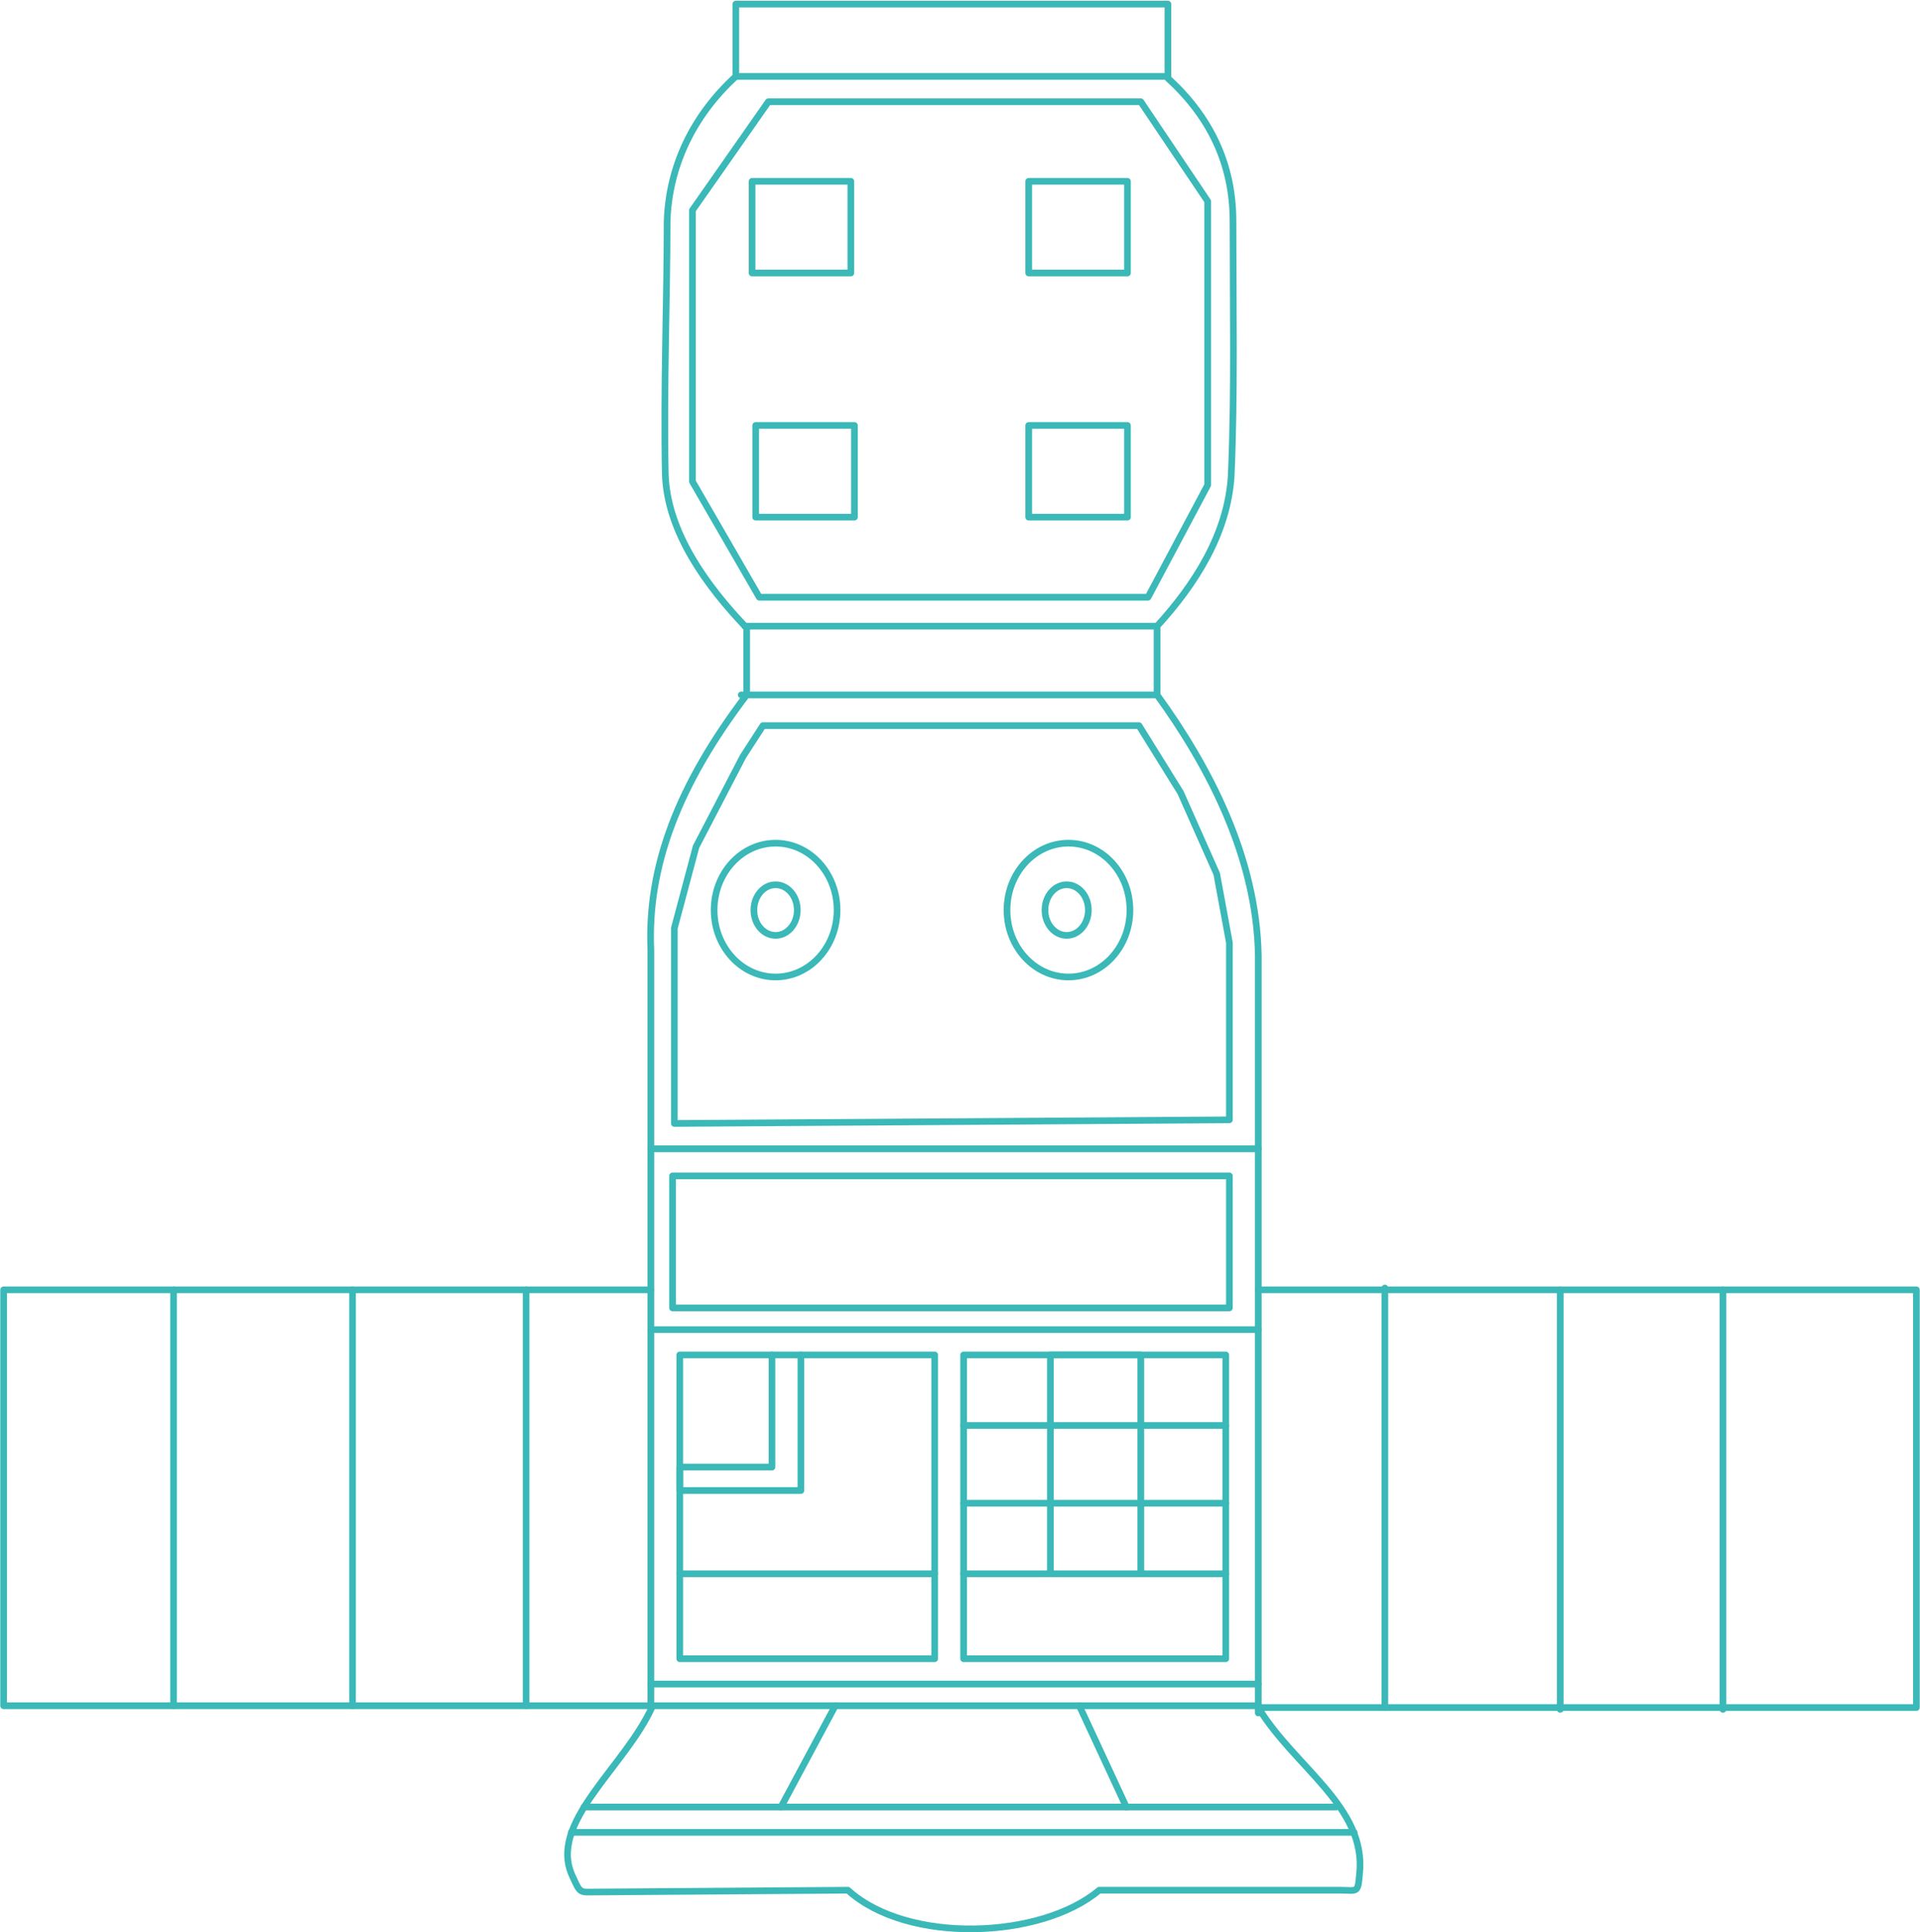 <?xml version="1.0" encoding="UTF-8"?>
<!DOCTYPE svg PUBLIC "-//W3C//DTD SVG 1.1//EN" "http://www.w3.org/Graphics/SVG/1.1/DTD/svg11.dtd">
<!-- Creator: CorelDRAW X7 -->
<svg xmlns="http://www.w3.org/2000/svg" xml:space="preserve" width="57.615mm" height="57.969mm" version="1.1" style="shape-rendering:geometricPrecision; text-rendering:geometricPrecision; image-rendering:optimizeQuality; fill-rule:evenodd; clip-rule:evenodd"
viewBox="0 0 1062 1068"
 xmlns:xlink="http://www.w3.org/1999/xlink">
 <defs>
  <style type="text/css">
   <![CDATA[
    .str0 {stroke:#3BB8B8;stroke-width:3.686;stroke-linecap:round;stroke-linejoin:round}
    .fil0 {fill:none}
   ]]>
  </style>
 </defs>
 <g id="Слой_x0020_1">
  <g id="_1884712826832">
   <g>
    <g>
     <path class="fil0 str0" d="M646 2l-239 0 0 40c-24,22 -37,50 -38,80 0,43 -2,93 -1,140 1,32 23,62 45,85l0 37c-38,50 -55,95 -53,141l0 188 -358 0 0 230 359 0c-15,34 -59,65 -44,95 4,9 4,8 12,8l140 -1c33,30 107,27 139,0l133 0c10,0 10,2 11,-9 4,-37 -36,-59 -56,-92l364 0 0 -231 -364 0 0 -185c-1,-54 -27,-104 -56,-144l0 -38c21,-23 39,-51 41,-83 2,-45 1,-96 1,-141 0,-32 -13,-58 -36,-79l0 -41 -2 0"/>
     <line class="fil0 str0" x1="407" y1="42" x2="646" y2= "42" />
     <line class="fil0 str0" x1="412" y1="346" x2="639" y2= "346" />
     <line class="fil0 str0" x1="410" y1="384" x2="640" y2= "384" />
     <line class="fil0 str0" x1="360" y1="635" x2="696" y2= "635" />
     <line class="fil0 str0" x1="96" y1="713" x2="96" y2= "943" />
     <line class="fil0 str0" x1="195" y1="713" x2="195" y2= "943" />
     <line class="fil0 str0" x1="291" y1="713" x2="291" y2= "943" />
     <line class="fil0 str0" x1="696" y1="713" x2="696" y2= "947" />
     <line class="fil0 str0" x1="766" y1="712" x2="766" y2= "944" />
     <line class="fil0 str0" x1="863" y1="713" x2="863" y2= "945" />
     <line class="fil0 str0" x1="953" y1="713" x2="953" y2= "945" />
     <polyline class="fil0 str0" points="360,713 360,943 361,943 "/>
     <line class="fil0 str0" x1="360" y1="735" x2="696" y2= "735" />
     <line class="fil0 str0" x1="360" y1="931" x2="696" y2= "931" />
     <line class="fil0 str0" x1="316" y1="1013" x2="749" y2= "1013" />
     <ellipse class="fil0 str0" cx="429" cy="503" rx="34" ry="37"/>
     <ellipse class="fil0 str0" cx="429" cy="503" rx="12" ry="14"/>
    </g>
    <rect class="fil0 str0" x="416" y="100" width="54.616" height="50.714"/>
    <rect class="fil0 str0" x="569" y="100" width="54.616" height="50.714"/>
    <rect class="fil0 str0" x="569" y="235" width="54.616" height="50.714"/>
    <rect class="fil0 str0" x="418" y="235" width="54.616" height="50.714"/>
    <ellipse class="fil0 str0" cx="591" cy="503" rx="34" ry="37"/>
    <ellipse class="fil0 str0" cx="590" cy="503" rx="12" ry="14"/>
   </g>
   <polygon class="fil0 str0" points="383,266 383,116 425,56 631,56 668,111 668,268 635,330 420,330 "/>
   <polygon class="fil0 str0" points="373,621 373,513 385,468 411,418 422,401 630,401 653,438 673,483 680,521 680,619 "/>
   <polygon class="fil0 str0" points="372,650 372,723 680,723 680,650 "/>
   <polygon class="fil0 str0" points="376,917 376,749 517,749 517,917 "/>
   <polygon class="fil0 str0" points="533,749 533,917 678,917 678,749 "/>
   <polyline class="fil0 str0" points="427,749 427,811 376,811 376,824 443,824 443,749 "/>
   <line class="fil0 str0" x1="376" y1="870" x2="517" y2= "870" />
   <line class="fil0 str0" x1="533" y1="870" x2="678" y2= "870" />
   <polyline class="fil0 str0" points="631,870 631,749 581,749 581,870 "/>
   <line class="fil0 str0" x1="533" y1="788" x2="678" y2= "788" />
   <line class="fil0 str0" x1="533" y1="831" x2="678" y2= "831" />
   <polyline class="fil0 str0" points="323,999 739,999 740,998 "/>
   <polyline class="fil0 str0" points="361,943 696,943 696,944 "/>
   <line class="fil0 str0" x1="432" y1="999" x2="462" y2= "943" />
   <line class="fil0 str0" x1="623" y1="999" x2="597" y2= "943" />
  </g>
 </g>
</svg>
